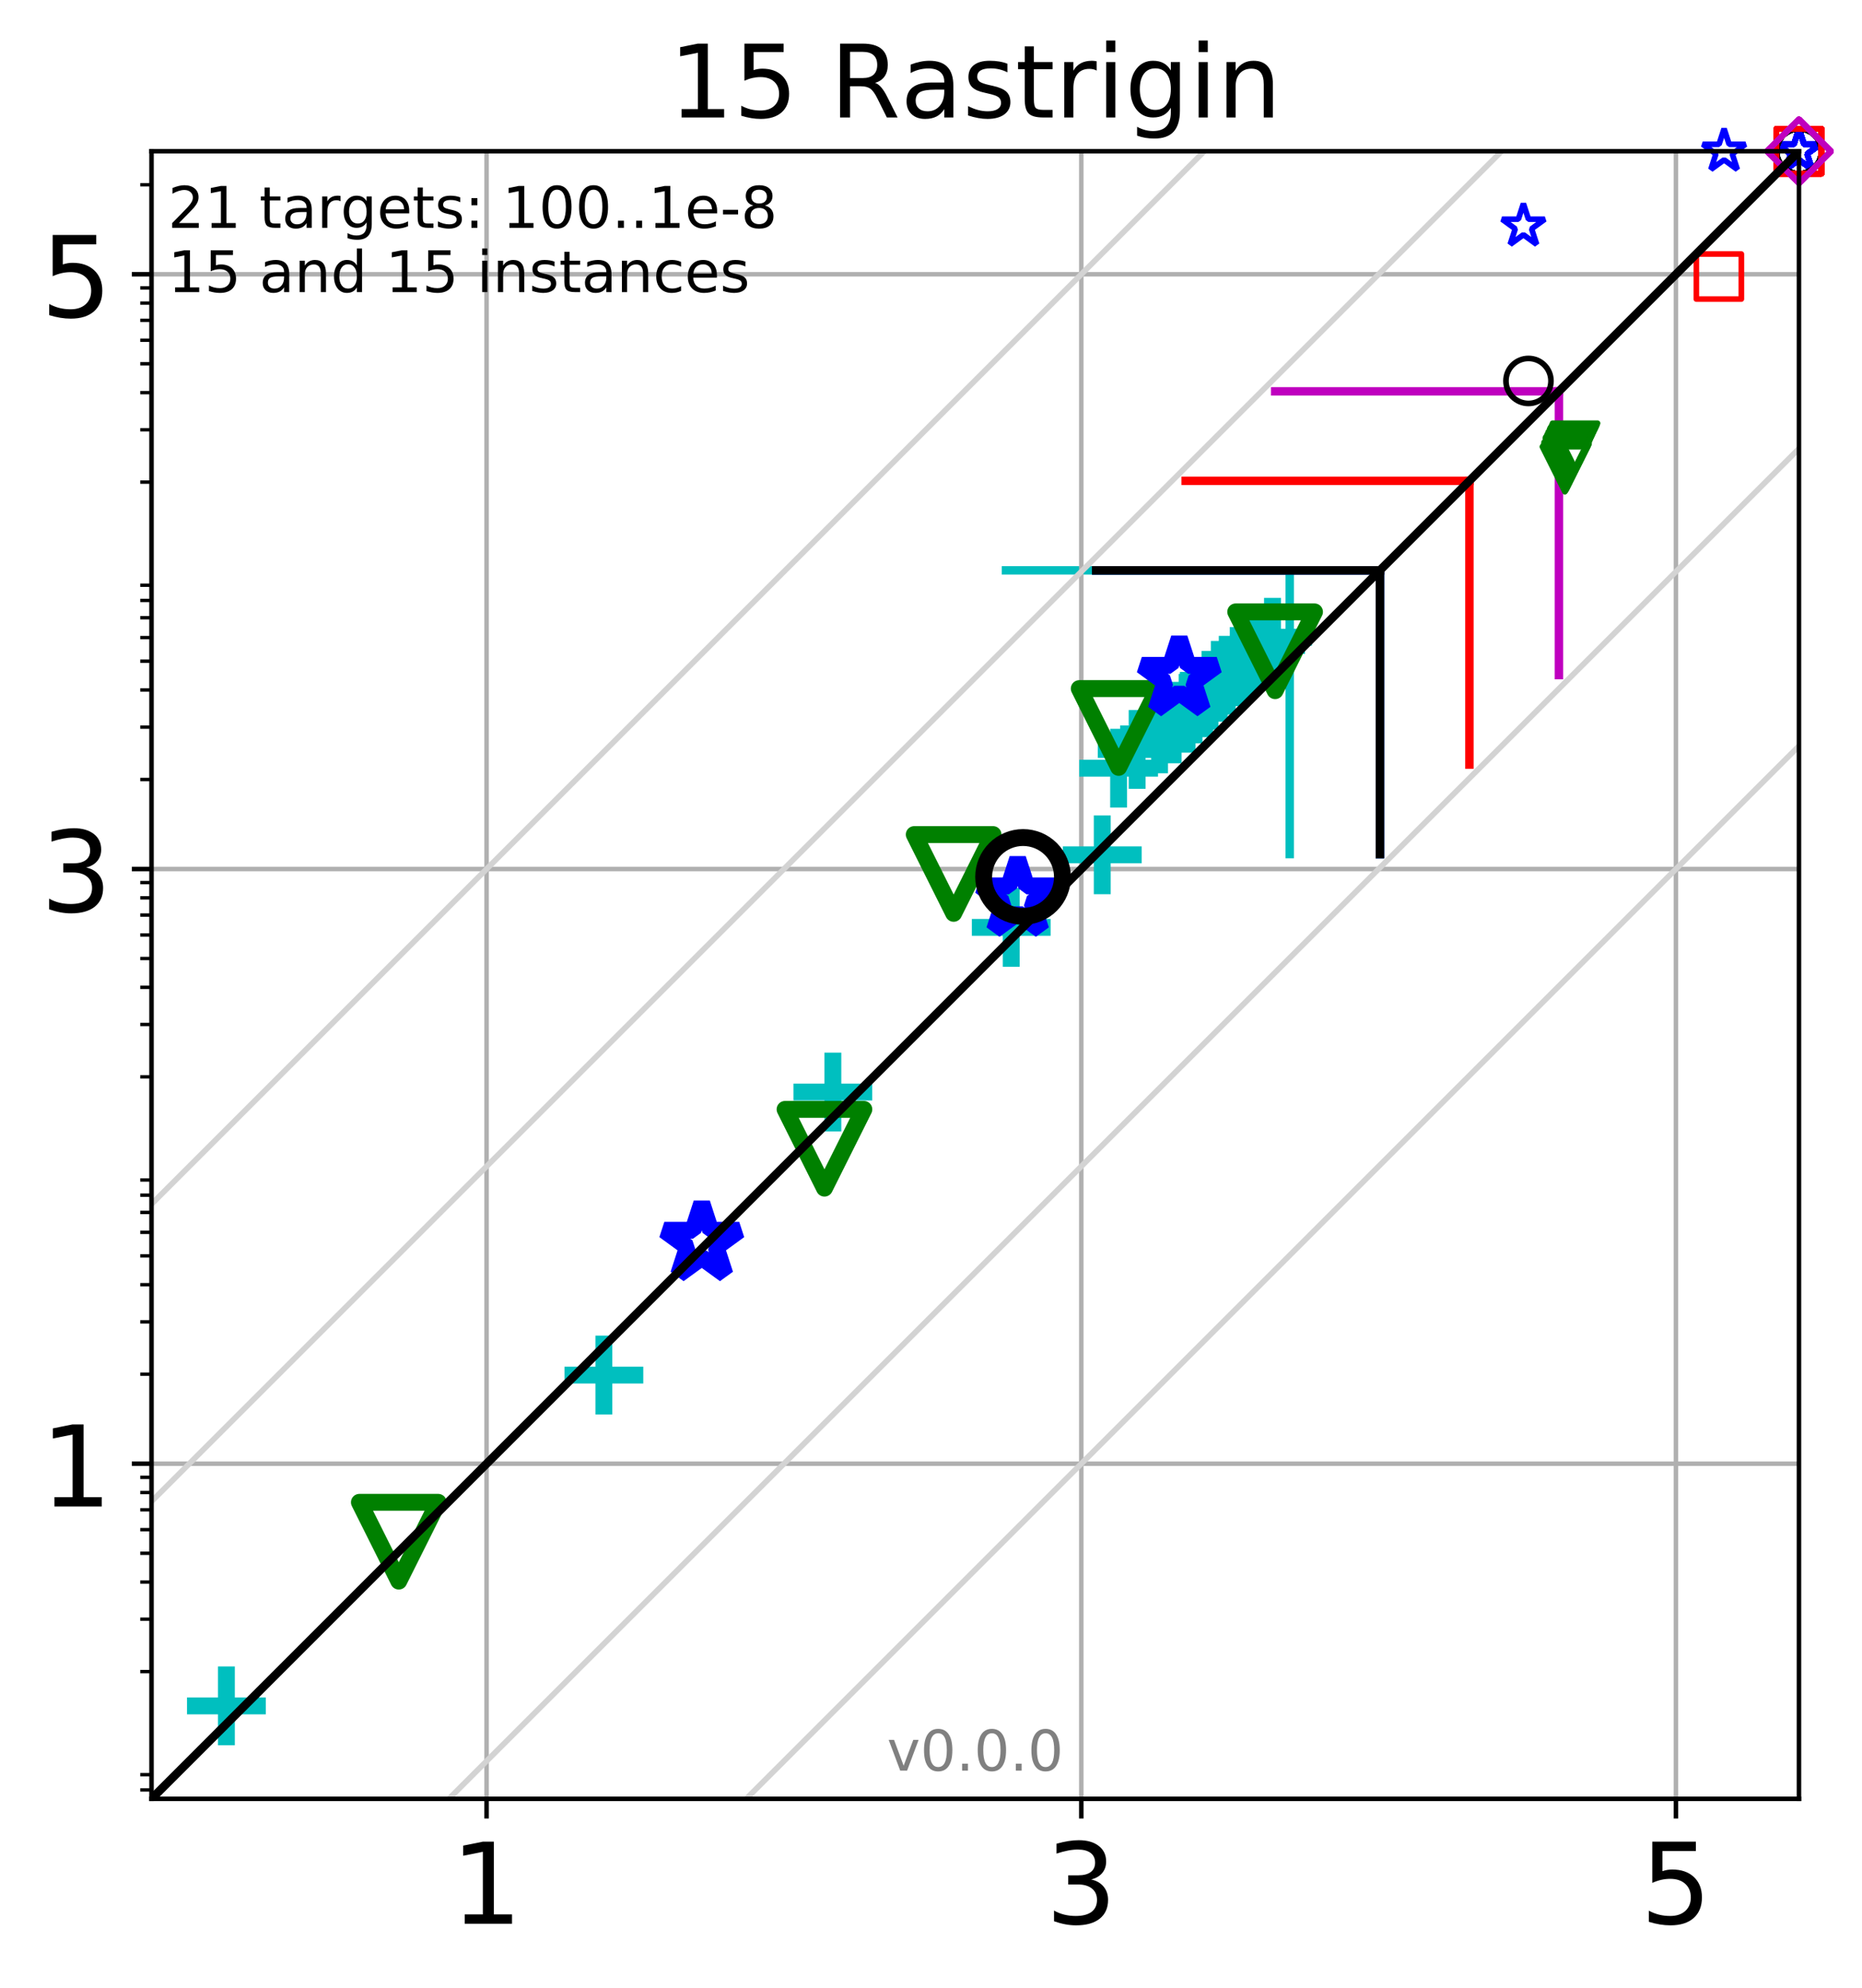 <?xml version="1.0" encoding="utf-8" standalone="no"?>
<!DOCTYPE svg PUBLIC "-//W3C//DTD SVG 1.1//EN"
  "http://www.w3.org/Graphics/SVG/1.1/DTD/svg11.dtd">
<!-- Created with matplotlib (http://matplotlib.org/) -->
<svg height="353.193pt" version="1.1" viewBox="0 0 330.885 353.193" width="330.885pt" xmlns="http://www.w3.org/2000/svg" xmlns:xlink="http://www.w3.org/1999/xlink">
 <defs>
  <style type="text/css">
*{stroke-linecap:butt;stroke-linejoin:round;}
  </style>
 </defs>
 <g id="figure_1">
  <g id="patch_1">
   <path d="M 0 353.193 
L 330.885 353.193 
L 330.885 0 
L 0 0 
z
" style="fill:#ffffff;"/>
  </g>
  <g id="axes_1">
   <g id="patch_2">
    <path d="M 26.925 319.637 
L 319.685 319.637 
L 319.685 26.877 
L 26.925 26.877 
z
" style="fill:#ffffff;"/>
   </g>
   <g id="line2d_1">
    <path clip-path="url(#pf1938bab38)" d="M 229.189 151.767 
L 229.189 101.346 
" style="fill:none;stroke:#00bfbf;stroke-linecap:square;stroke-width:1.5;"/>
   </g>
   <g id="line2d_2">
    <path clip-path="url(#pf1938bab38)" d="M 178.768 101.346 
L 229.189 101.346 
" style="fill:none;stroke:#00bfbf;stroke-linecap:square;stroke-width:1.5;"/>
   </g>
   <g id="line2d_3">
    <path clip-path="url(#pf1938bab38)" d="M 245.216 151.767 
L 245.216 101.346 
" style="fill:none;stroke:#008000;stroke-linecap:square;stroke-width:1.5;"/>
   </g>
   <g id="line2d_4">
    <path clip-path="url(#pf1938bab38)" d="M 194.795 101.346 
L 245.216 101.346 
" style="fill:none;stroke:#008000;stroke-linecap:square;stroke-width:1.5;"/>
   </g>
   <g id="line2d_5">
    <path clip-path="url(#pf1938bab38)" d="M 245.216 151.767 
L 245.216 101.346 
" style="fill:none;stroke:#0000ff;stroke-linecap:square;stroke-width:1.5;"/>
   </g>
   <g id="line2d_6">
    <path clip-path="url(#pf1938bab38)" d="M 194.795 101.346 
L 245.216 101.346 
" style="fill:none;stroke:#0000ff;stroke-linecap:square;stroke-width:1.5;"/>
   </g>
   <g id="line2d_7">
    <path clip-path="url(#pf1938bab38)" d="M 245.216 151.767 
L 245.216 101.346 
" style="fill:none;stroke:#000000;stroke-linecap:square;stroke-width:1.5;"/>
   </g>
   <g id="line2d_8">
    <path clip-path="url(#pf1938bab38)" d="M 194.795 101.346 
L 245.216 101.346 
" style="fill:none;stroke:#000000;stroke-linecap:square;stroke-width:1.5;"/>
   </g>
   <g id="line2d_9">
    <path clip-path="url(#pf1938bab38)" d="M 261.121 135.862 
L 261.121 85.442 
" style="fill:none;stroke:#ff0000;stroke-linecap:square;stroke-width:1.5;"/>
   </g>
   <g id="line2d_10">
    <path clip-path="url(#pf1938bab38)" d="M 210.7 85.442 
L 261.121 85.442 
" style="fill:none;stroke:#ff0000;stroke-linecap:square;stroke-width:1.5;"/>
   </g>
   <g id="line2d_11">
    <path clip-path="url(#pf1938bab38)" d="M 277.026 119.957 
L 277.026 69.536 
" style="fill:none;stroke:#bf00bf;stroke-linecap:square;stroke-width:1.5;"/>
   </g>
   <g id="line2d_12">
    <path clip-path="url(#pf1938bab38)" d="M 226.605 69.536 
L 277.026 69.536 
" style="fill:none;stroke:#bf00bf;stroke-linecap:square;stroke-width:1.5;"/>
   </g>
   <g id="matplotlib.axis_1">
    <g id="xtick_1">
     <g id="line2d_13">
      <path clip-path="url(#pf1938bab38)" d="M 86.469 319.637 
L 86.469 26.877 
" style="fill:none;stroke:#b0b0b0;stroke-linecap:square;stroke-width:0.8;"/>
     </g>
     <g id="line2d_14">
      <defs>
       <path d="M 0 0 
L 0 3.5 
" id="m7573483145" style="stroke:#000000;stroke-width:0.8;"/>
      </defs>
      <g>
       <use style="stroke:#000000;stroke-width:0.8;" x="86.469" xlink:href="#m7573483145" y="319.637"/>
      </g>
     </g>
     <g id="text_1">
      <!-- 1 -->
      <defs>
       <path d="M 12.406 8.297 
L 28.516 8.297 
L 28.516 63.922 
L 10.984 60.406 
L 10.984 69.391 
L 28.422 72.906 
L 38.281 72.906 
L 38.281 8.297 
L 54.391 8.297 
L 54.391 0 
L 12.406 0 
z
" id="DejaVuSans-31"/>
      </defs>
      <g transform="translate(80.107 341.834)scale(0.2 -0.2)">
       <use xlink:href="#DejaVuSans-31"/>
      </g>
     </g>
    </g>
    <g id="xtick_2">
     <g id="line2d_15">
      <path clip-path="url(#pf1938bab38)" d="M 192.147 319.637 
L 192.147 26.877 
" style="fill:none;stroke:#b0b0b0;stroke-linecap:square;stroke-width:0.8;"/>
     </g>
     <g id="line2d_16">
      <g>
       <use style="stroke:#000000;stroke-width:0.8;" x="192.147" xlink:href="#m7573483145" y="319.637"/>
      </g>
     </g>
     <g id="text_2">
      <!-- 3 -->
      <defs>
       <path d="M 40.578 39.312 
Q 47.656 37.797 51.625 33 
Q 55.609 28.219 55.609 21.188 
Q 55.609 10.406 48.188 4.484 
Q 40.766 -1.422 27.094 -1.422 
Q 22.516 -1.422 17.656 -0.516 
Q 12.797 0.391 7.625 2.203 
L 7.625 11.719 
Q 11.719 9.328 16.594 8.109 
Q 21.484 6.891 26.812 6.891 
Q 36.078 6.891 40.938 10.547 
Q 45.797 14.203 45.797 21.188 
Q 45.797 27.641 41.281 31.266 
Q 36.766 34.906 28.719 34.906 
L 20.219 34.906 
L 20.219 43.016 
L 29.109 43.016 
Q 36.375 43.016 40.234 45.922 
Q 44.094 48.828 44.094 54.297 
Q 44.094 59.906 40.109 62.906 
Q 36.141 65.922 28.719 65.922 
Q 24.656 65.922 20.016 65.031 
Q 15.375 64.156 9.812 62.312 
L 9.812 71.094 
Q 15.438 72.656 20.344 73.438 
Q 25.25 74.219 29.594 74.219 
Q 40.828 74.219 47.359 69.109 
Q 53.906 64.016 53.906 55.328 
Q 53.906 49.266 50.438 45.094 
Q 46.969 40.922 40.578 39.312 
z
" id="DejaVuSans-33"/>
      </defs>
      <g transform="translate(185.784 341.834)scale(0.2 -0.2)">
       <use xlink:href="#DejaVuSans-33"/>
      </g>
     </g>
    </g>
    <g id="xtick_3">
     <g id="line2d_17">
      <path clip-path="url(#pf1938bab38)" d="M 297.824 319.637 
L 297.824 26.877 
" style="fill:none;stroke:#b0b0b0;stroke-linecap:square;stroke-width:0.8;"/>
     </g>
     <g id="line2d_18">
      <g>
       <use style="stroke:#000000;stroke-width:0.8;" x="297.824" xlink:href="#m7573483145" y="319.637"/>
      </g>
     </g>
     <g id="text_3">
      <!-- 5 -->
      <defs>
       <path d="M 10.797 72.906 
L 49.516 72.906 
L 49.516 64.594 
L 19.828 64.594 
L 19.828 46.734 
Q 21.969 47.469 24.109 47.828 
Q 26.266 48.188 28.422 48.188 
Q 40.625 48.188 47.75 41.5 
Q 54.891 34.812 54.891 23.391 
Q 54.891 11.625 47.562 5.094 
Q 40.234 -1.422 26.906 -1.422 
Q 22.312 -1.422 17.547 -0.641 
Q 12.797 0.141 7.719 1.703 
L 7.719 11.625 
Q 12.109 9.234 16.797 8.062 
Q 21.484 6.891 26.703 6.891 
Q 35.156 6.891 40.078 11.328 
Q 45.016 15.766 45.016 23.391 
Q 45.016 31 40.078 35.438 
Q 35.156 39.891 26.703 39.891 
Q 22.75 39.891 18.812 39.016 
Q 14.891 38.141 10.797 36.281 
z
" id="DejaVuSans-35"/>
      </defs>
      <g transform="translate(291.461 341.834)scale(0.2 -0.2)">
       <use xlink:href="#DejaVuSans-35"/>
      </g>
     </g>
    </g>
   </g>
   <g id="matplotlib.axis_2">
    <g id="ytick_1">
     <g id="line2d_19">
      <path clip-path="url(#pf1938bab38)" d="M 26.925 260.093 
L 319.685 260.093 
" style="fill:none;stroke:#b0b0b0;stroke-linecap:square;stroke-width:0.8;"/>
     </g>
     <g id="line2d_20">
      <defs>
       <path d="M 0 0 
L -3.5 0 
" id="m37ba8fd0fe" style="stroke:#000000;stroke-width:0.8;"/>
      </defs>
      <g>
       <use style="stroke:#000000;stroke-width:0.8;" x="26.925" xlink:href="#m37ba8fd0fe" y="260.093"/>
      </g>
     </g>
     <g id="text_4">
      <!-- 1 -->
      <g transform="translate(7.2 267.691)scale(0.2 -0.2)">
       <use xlink:href="#DejaVuSans-31"/>
      </g>
     </g>
    </g>
    <g id="ytick_2">
     <g id="line2d_21">
      <path clip-path="url(#pf1938bab38)" d="M 26.925 154.416 
L 319.685 154.416 
" style="fill:none;stroke:#b0b0b0;stroke-linecap:square;stroke-width:0.8;"/>
     </g>
     <g id="line2d_22">
      <g>
       <use style="stroke:#000000;stroke-width:0.8;" x="26.925" xlink:href="#m37ba8fd0fe" y="154.416"/>
      </g>
     </g>
     <g id="text_5">
      <!-- 3 -->
      <g transform="translate(7.2 162.014)scale(0.2 -0.2)">
       <use xlink:href="#DejaVuSans-33"/>
      </g>
     </g>
    </g>
    <g id="ytick_3">
     <g id="line2d_23">
      <path clip-path="url(#pf1938bab38)" d="M 26.925 48.738 
L 319.685 48.738 
" style="fill:none;stroke:#b0b0b0;stroke-linecap:square;stroke-width:0.8;"/>
     </g>
     <g id="line2d_24">
      <g>
       <use style="stroke:#000000;stroke-width:0.8;" x="26.925" xlink:href="#m37ba8fd0fe" y="48.738"/>
      </g>
     </g>
     <g id="text_6">
      <!-- 5 -->
      <g transform="translate(7.2 56.337)scale(0.2 -0.2)">
       <use xlink:href="#DejaVuSans-35"/>
      </g>
     </g>
    </g>
    <g id="ytick_4">
     <g id="line2d_25">
      <defs>
       <path d="M 0 0 
L -2 0 
" id="m409ae0b3c7" style="stroke:#000000;stroke-width:0.6;"/>
      </defs>
      <g>
       <use style="stroke:#000000;stroke-width:0.6;" x="26.925" xlink:href="#m409ae0b3c7" y="318.052"/>
      </g>
     </g>
    </g>
    <g id="ytick_5">
     <g id="line2d_26">
      <g>
       <use style="stroke:#000000;stroke-width:0.6;" x="26.925" xlink:href="#m409ae0b3c7" y="315.349"/>
      </g>
     </g>
    </g>
    <g id="ytick_6">
     <g id="line2d_27">
      <g>
       <use style="stroke:#000000;stroke-width:0.6;" x="26.925" xlink:href="#m409ae0b3c7" y="297.025"/>
      </g>
     </g>
    </g>
    <g id="ytick_7">
     <g id="line2d_28">
      <g>
       <use style="stroke:#000000;stroke-width:0.6;" x="26.925" xlink:href="#m409ae0b3c7" y="287.721"/>
      </g>
     </g>
    </g>
    <g id="ytick_8">
     <g id="line2d_29">
      <g>
       <use style="stroke:#000000;stroke-width:0.6;" x="26.925" xlink:href="#m409ae0b3c7" y="281.119"/>
      </g>
     </g>
    </g>
    <g id="ytick_9">
     <g id="line2d_30">
      <g>
       <use style="stroke:#000000;stroke-width:0.6;" x="26.925" xlink:href="#m409ae0b3c7" y="275.999"/>
      </g>
     </g>
    </g>
    <g id="ytick_10">
     <g id="line2d_31">
      <g>
       <use style="stroke:#000000;stroke-width:0.6;" x="26.925" xlink:href="#m409ae0b3c7" y="271.815"/>
      </g>
     </g>
    </g>
    <g id="ytick_11">
     <g id="line2d_32">
      <g>
       <use style="stroke:#000000;stroke-width:0.6;" x="26.925" xlink:href="#m409ae0b3c7" y="268.278"/>
      </g>
     </g>
    </g>
    <g id="ytick_12">
     <g id="line2d_33">
      <g>
       <use style="stroke:#000000;stroke-width:0.6;" x="26.925" xlink:href="#m409ae0b3c7" y="265.213"/>
      </g>
     </g>
    </g>
    <g id="ytick_13">
     <g id="line2d_34">
      <g>
       <use style="stroke:#000000;stroke-width:0.6;" x="26.925" xlink:href="#m409ae0b3c7" y="262.511"/>
      </g>
     </g>
    </g>
    <g id="ytick_14">
     <g id="line2d_35">
      <g>
       <use style="stroke:#000000;stroke-width:0.6;" x="26.925" xlink:href="#m409ae0b3c7" y="244.187"/>
      </g>
     </g>
    </g>
    <g id="ytick_15">
     <g id="line2d_36">
      <g>
       <use style="stroke:#000000;stroke-width:0.6;" x="26.925" xlink:href="#m409ae0b3c7" y="234.882"/>
      </g>
     </g>
    </g>
    <g id="ytick_16">
     <g id="line2d_37">
      <g>
       <use style="stroke:#000000;stroke-width:0.6;" x="26.925" xlink:href="#m409ae0b3c7" y="228.281"/>
      </g>
     </g>
    </g>
    <g id="ytick_17">
     <g id="line2d_38">
      <g>
       <use style="stroke:#000000;stroke-width:0.6;" x="26.925" xlink:href="#m409ae0b3c7" y="223.16"/>
      </g>
     </g>
    </g>
    <g id="ytick_18">
     <g id="line2d_39">
      <g>
       <use style="stroke:#000000;stroke-width:0.6;" x="26.925" xlink:href="#m409ae0b3c7" y="218.976"/>
      </g>
     </g>
    </g>
    <g id="ytick_19">
     <g id="line2d_40">
      <g>
       <use style="stroke:#000000;stroke-width:0.6;" x="26.925" xlink:href="#m409ae0b3c7" y="215.439"/>
      </g>
     </g>
    </g>
    <g id="ytick_20">
     <g id="line2d_41">
      <g>
       <use style="stroke:#000000;stroke-width:0.6;" x="26.925" xlink:href="#m409ae0b3c7" y="212.375"/>
      </g>
     </g>
    </g>
    <g id="ytick_21">
     <g id="line2d_42">
      <g>
       <use style="stroke:#000000;stroke-width:0.6;" x="26.925" xlink:href="#m409ae0b3c7" y="209.672"/>
      </g>
     </g>
    </g>
    <g id="ytick_22">
     <g id="line2d_43">
      <g>
       <use style="stroke:#000000;stroke-width:0.6;" x="26.925" xlink:href="#m409ae0b3c7" y="191.348"/>
      </g>
     </g>
    </g>
    <g id="ytick_23">
     <g id="line2d_44">
      <g>
       <use style="stroke:#000000;stroke-width:0.6;" x="26.925" xlink:href="#m409ae0b3c7" y="182.044"/>
      </g>
     </g>
    </g>
    <g id="ytick_24">
     <g id="line2d_45">
      <g>
       <use style="stroke:#000000;stroke-width:0.6;" x="26.925" xlink:href="#m409ae0b3c7" y="175.442"/>
      </g>
     </g>
    </g>
    <g id="ytick_25">
     <g id="line2d_46">
      <g>
       <use style="stroke:#000000;stroke-width:0.6;" x="26.925" xlink:href="#m409ae0b3c7" y="170.322"/>
      </g>
     </g>
    </g>
    <g id="ytick_26">
     <g id="line2d_47">
      <g>
       <use style="stroke:#000000;stroke-width:0.6;" x="26.925" xlink:href="#m409ae0b3c7" y="166.138"/>
      </g>
     </g>
    </g>
    <g id="ytick_27">
     <g id="line2d_48">
      <g>
       <use style="stroke:#000000;stroke-width:0.6;" x="26.925" xlink:href="#m409ae0b3c7" y="162.6"/>
      </g>
     </g>
    </g>
    <g id="ytick_28">
     <g id="line2d_49">
      <g>
       <use style="stroke:#000000;stroke-width:0.6;" x="26.925" xlink:href="#m409ae0b3c7" y="159.536"/>
      </g>
     </g>
    </g>
    <g id="ytick_29">
     <g id="line2d_50">
      <g>
       <use style="stroke:#000000;stroke-width:0.6;" x="26.925" xlink:href="#m409ae0b3c7" y="156.833"/>
      </g>
     </g>
    </g>
    <g id="ytick_30">
     <g id="line2d_51">
      <g>
       <use style="stroke:#000000;stroke-width:0.6;" x="26.925" xlink:href="#m409ae0b3c7" y="138.51"/>
      </g>
     </g>
    </g>
    <g id="ytick_31">
     <g id="line2d_52">
      <g>
       <use style="stroke:#000000;stroke-width:0.6;" x="26.925" xlink:href="#m409ae0b3c7" y="129.205"/>
      </g>
     </g>
    </g>
    <g id="ytick_32">
     <g id="line2d_53">
      <g>
       <use style="stroke:#000000;stroke-width:0.6;" x="26.925" xlink:href="#m409ae0b3c7" y="122.604"/>
      </g>
     </g>
    </g>
    <g id="ytick_33">
     <g id="line2d_54">
      <g>
       <use style="stroke:#000000;stroke-width:0.6;" x="26.925" xlink:href="#m409ae0b3c7" y="117.483"/>
      </g>
     </g>
    </g>
    <g id="ytick_34">
     <g id="line2d_55">
      <g>
       <use style="stroke:#000000;stroke-width:0.6;" x="26.925" xlink:href="#m409ae0b3c7" y="113.299"/>
      </g>
     </g>
    </g>
    <g id="ytick_35">
     <g id="line2d_56">
      <g>
       <use style="stroke:#000000;stroke-width:0.6;" x="26.925" xlink:href="#m409ae0b3c7" y="109.762"/>
      </g>
     </g>
    </g>
    <g id="ytick_36">
     <g id="line2d_57">
      <g>
       <use style="stroke:#000000;stroke-width:0.6;" x="26.925" xlink:href="#m409ae0b3c7" y="106.698"/>
      </g>
     </g>
    </g>
    <g id="ytick_37">
     <g id="line2d_58">
      <g>
       <use style="stroke:#000000;stroke-width:0.6;" x="26.925" xlink:href="#m409ae0b3c7" y="103.995"/>
      </g>
     </g>
    </g>
    <g id="ytick_38">
     <g id="line2d_59">
      <g>
       <use style="stroke:#000000;stroke-width:0.6;" x="26.925" xlink:href="#m409ae0b3c7" y="85.671"/>
      </g>
     </g>
    </g>
    <g id="ytick_39">
     <g id="line2d_60">
      <g>
       <use style="stroke:#000000;stroke-width:0.6;" x="26.925" xlink:href="#m409ae0b3c7" y="76.367"/>
      </g>
     </g>
    </g>
    <g id="ytick_40">
     <g id="line2d_61">
      <g>
       <use style="stroke:#000000;stroke-width:0.6;" x="26.925" xlink:href="#m409ae0b3c7" y="69.765"/>
      </g>
     </g>
    </g>
    <g id="ytick_41">
     <g id="line2d_62">
      <g>
       <use style="stroke:#000000;stroke-width:0.6;" x="26.925" xlink:href="#m409ae0b3c7" y="64.644"/>
      </g>
     </g>
    </g>
    <g id="ytick_42">
     <g id="line2d_63">
      <g>
       <use style="stroke:#000000;stroke-width:0.6;" x="26.925" xlink:href="#m409ae0b3c7" y="60.461"/>
      </g>
     </g>
    </g>
    <g id="ytick_43">
     <g id="line2d_64">
      <g>
       <use style="stroke:#000000;stroke-width:0.6;" x="26.925" xlink:href="#m409ae0b3c7" y="56.923"/>
      </g>
     </g>
    </g>
    <g id="ytick_44">
     <g id="line2d_65">
      <g>
       <use style="stroke:#000000;stroke-width:0.6;" x="26.925" xlink:href="#m409ae0b3c7" y="53.859"/>
      </g>
     </g>
    </g>
    <g id="ytick_45">
     <g id="line2d_66">
      <g>
       <use style="stroke:#000000;stroke-width:0.6;" x="26.925" xlink:href="#m409ae0b3c7" y="51.156"/>
      </g>
     </g>
    </g>
    <g id="ytick_46">
     <g id="line2d_67">
      <g>
       <use style="stroke:#000000;stroke-width:0.6;" x="26.925" xlink:href="#m409ae0b3c7" y="32.832"/>
      </g>
     </g>
    </g>
   </g>
   <g id="line2d_68">
    <defs>
     <path d="M -7 0 
L 7 0 
M 0 7 
L 0 -7 
" id="md45ce1a746" style="stroke:#00bfbf;stroke-width:3;"/>
    </defs>
    <g>
     <use style="fill-opacity:0;stroke:#00bfbf;stroke-width:3;" x="40.232" xlink:href="#md45ce1a746" y="303.123"/>
     <use style="fill-opacity:0;stroke:#00bfbf;stroke-width:3;" x="107.312" xlink:href="#md45ce1a746" y="244.34"/>
     <use style="fill-opacity:0;stroke:#00bfbf;stroke-width:3;" x="148.003" xlink:href="#md45ce1a746" y="194.048"/>
     <use style="fill-opacity:0;stroke:#00bfbf;stroke-width:3;" x="179.699" xlink:href="#md45ce1a746" y="164.789"/>
     <use style="fill-opacity:0;stroke:#00bfbf;stroke-width:3;" x="195.875" xlink:href="#md45ce1a746" y="151.894"/>
     <use style="fill-opacity:0;stroke:#00bfbf;stroke-width:3;" x="198.78" xlink:href="#md45ce1a746" y="136.502"/>
     <use style="fill-opacity:0;stroke:#00bfbf;stroke-width:3;" x="202.076" xlink:href="#md45ce1a746" y="133.171"/>
     <use style="fill-opacity:0;stroke:#00bfbf;stroke-width:3;" x="206.059" xlink:href="#md45ce1a746" y="130.407"/>
     <use style="fill-opacity:0;stroke:#00bfbf;stroke-width:3;" x="208.471" xlink:href="#md45ce1a746" y="128.625"/>
     <use style="fill-opacity:0;stroke:#00bfbf;stroke-width:3;" x="210.954" xlink:href="#md45ce1a746" y="126.736"/>
     <use style="fill-opacity:0;stroke:#00bfbf;stroke-width:3;" x="212.183" xlink:href="#md45ce1a746" y="125.082"/>
     <use style="fill-opacity:0;stroke:#00bfbf;stroke-width:3;" x="214.066" xlink:href="#md45ce1a746" y="123.985"/>
     <use style="fill-opacity:0;stroke:#00bfbf;stroke-width:3;" x="215.022" xlink:href="#md45ce1a746" y="122.661"/>
     <use style="fill-opacity:0;stroke:#00bfbf;stroke-width:3;" x="216.673" xlink:href="#md45ce1a746" y="120.892"/>
     <use style="fill-opacity:0;stroke:#00bfbf;stroke-width:3;" x="218.082" xlink:href="#md45ce1a746" y="119.983"/>
     <use style="fill-opacity:0;stroke:#00bfbf;stroke-width:3;" x="220.039" xlink:href="#md45ce1a746" y="118.424"/>
     <use style="fill-opacity:0;stroke:#00bfbf;stroke-width:3;" x="221.28" xlink:href="#md45ce1a746" y="117.518"/>
     <use style="fill-opacity:0;stroke:#00bfbf;stroke-width:3;" x="222.273" xlink:href="#md45ce1a746" y="116.587"/>
     <use style="fill-opacity:0;stroke:#00bfbf;stroke-width:3;" x="223.238" xlink:href="#md45ce1a746" y="115.612"/>
     <use style="fill-opacity:0;stroke:#00bfbf;stroke-width:3;" x="224.903" xlink:href="#md45ce1a746" y="114.686"/>
     <use style="fill-opacity:0;stroke:#00bfbf;stroke-width:3;" x="226.129" xlink:href="#md45ce1a746" y="113.235"/>
    </g>
   </g>
   <g id="line2d_69">
    <defs>
     <path d="M -0 7 
L 7 -7 
L -7 -7 
z
" id="md6bfe15e56" style="stroke:#008000;stroke-linejoin:miter;stroke-width:3;"/>
    </defs>
    <g>
     <use style="fill-opacity:0;stroke:#008000;stroke-linejoin:miter;stroke-width:3;" x="70.867" xlink:href="#md6bfe15e56" y="273.951"/>
     <use style="fill-opacity:0;stroke:#008000;stroke-linejoin:miter;stroke-width:3;" x="146.51" xlink:href="#md6bfe15e56" y="204.127"/>
     <use style="fill-opacity:0;stroke:#008000;stroke-linejoin:miter;stroke-width:3;" x="169.467" xlink:href="#md6bfe15e56" y="155.295"/>
     <use style="fill-opacity:0;stroke:#008000;stroke-linejoin:miter;stroke-width:3;" x="198.789" xlink:href="#md6bfe15e56" y="129.36"/>
     <use style="fill-opacity:0;stroke:#008000;stroke-linejoin:miter;stroke-width:3;" x="226.593" xlink:href="#md6bfe15e56" y="115.727"/>
    </g>
   </g>
   <g id="line2d_70">
    <defs>
     <path d="M -0 4 
L 4 -4 
L -4 -4 
z
" id="m4b4deab16f" style="stroke:#008000;stroke-linejoin:miter;"/>
    </defs>
    <g>
     <use style="fill-opacity:0;stroke:#008000;stroke-linejoin:miter;" x="278.086" xlink:href="#m4b4deab16f" y="83.379"/>
     <use style="fill-opacity:0;stroke:#008000;stroke-linejoin:miter;" x="278.238" xlink:href="#m4b4deab16f" y="83.168"/>
     <use style="fill-opacity:0;stroke:#008000;stroke-linejoin:miter;" x="278.382" xlink:href="#m4b4deab16f" y="82.887"/>
     <use style="fill-opacity:0;stroke:#008000;stroke-linejoin:miter;" x="278.385" xlink:href="#m4b4deab16f" y="82.58"/>
     <use style="fill-opacity:0;stroke:#008000;stroke-linejoin:miter;" x="278.625" xlink:href="#m4b4deab16f" y="81.951"/>
     <use style="fill-opacity:0;stroke:#008000;stroke-linejoin:miter;" x="278.658" xlink:href="#m4b4deab16f" y="81.686"/>
     <use style="fill-opacity:0;stroke:#008000;stroke-linejoin:miter;" x="278.89" xlink:href="#m4b4deab16f" y="81.394"/>
     <use style="fill-opacity:0;stroke:#008000;stroke-linejoin:miter;" x="278.932" xlink:href="#m4b4deab16f" y="81.182"/>
     <use style="fill-opacity:0;stroke:#008000;stroke-linejoin:miter;" x="279.108" xlink:href="#m4b4deab16f" y="80.837"/>
     <use style="fill-opacity:0;stroke:#008000;stroke-linejoin:miter;" x="279.139" xlink:href="#m4b4deab16f" y="80.745"/>
     <use style="fill-opacity:0;stroke:#008000;stroke-linejoin:miter;" x="279.347" xlink:href="#m4b4deab16f" y="80.326"/>
     <use style="fill-opacity:0;stroke:#008000;stroke-linejoin:miter;" x="279.455" xlink:href="#m4b4deab16f" y="80.106"/>
     <use style="fill-opacity:0;stroke:#008000;stroke-linejoin:miter;" x="279.512" xlink:href="#m4b4deab16f" y="79.992"/>
     <use style="fill-opacity:0;stroke:#008000;stroke-linejoin:miter;" x="279.642" xlink:href="#m4b4deab16f" y="79.777"/>
     <use style="fill-opacity:0;stroke:#008000;stroke-linejoin:miter;" x="279.778" xlink:href="#m4b4deab16f" y="79.508"/>
     <use style="fill-opacity:0;stroke:#008000;stroke-linejoin:miter;" x="279.894" xlink:href="#m4b4deab16f" y="79.207"/>
    </g>
   </g>
   <g id="line2d_71">
    <defs>
     <path d="M 0 -7 
L -1.572 -2.163 
L -6.657 -2.163 
L -2.543 0.826 
L -4.114 5.663 
L -0 2.674 
L 4.114 5.663 
L 2.543 0.826 
L 6.657 -2.163 
L 1.572 -2.163 
z
" id="mca9ac0e973" style="stroke:#0000ff;stroke-linejoin:bevel;stroke-width:3;"/>
    </defs>
    <g>
     <use style="fill-opacity:0;stroke:#0000ff;stroke-linejoin:bevel;stroke-width:3;" x="124.71" xlink:href="#mca9ac0e973" y="220.779"/>
     <use style="fill-opacity:0;stroke:#0000ff;stroke-linejoin:bevel;stroke-width:3;" x="180.846" xlink:href="#mca9ac0e973" y="159.584"/>
     <use style="fill-opacity:0;stroke:#0000ff;stroke-linejoin:bevel;stroke-width:3;" x="209.563" xlink:href="#mca9ac0e973" y="120.397"/>
    </g>
   </g>
   <g id="line2d_72">
    <defs>
     <path d="M 0 -4 
L -0.898 -1.236 
L -3.804 -1.236 
L -1.453 0.472 
L -2.351 3.236 
L -0 1.528 
L 2.351 3.236 
L 1.453 0.472 
L 3.804 -1.236 
L 0.898 -1.236 
z
" id="mb6b996baa1" style="stroke:#0000ff;stroke-linejoin:bevel;"/>
    </defs>
    <g>
     <use style="fill-opacity:0;stroke:#0000ff;stroke-linejoin:bevel;" x="270.718" xlink:href="#mb6b996baa1" y="40.187"/>
    </g>
   </g>
   <g id="line2d_73">
    <g>
     <use style="fill-opacity:0;stroke:#0000ff;stroke-linejoin:bevel;" x="306.378" xlink:href="#mb6b996baa1" y="26.877"/>
    </g>
   </g>
   <g id="line2d_74">
    <g>
     <use style="fill-opacity:0;stroke:#0000ff;stroke-linejoin:bevel;" x="319.685" xlink:href="#mb6b996baa1" y="26.877"/>
     <use style="fill-opacity:0;stroke:#0000ff;stroke-linejoin:bevel;" x="319.685" xlink:href="#mb6b996baa1" y="26.877"/>
     <use style="fill-opacity:0;stroke:#0000ff;stroke-linejoin:bevel;" x="319.685" xlink:href="#mb6b996baa1" y="26.877"/>
     <use style="fill-opacity:0;stroke:#0000ff;stroke-linejoin:bevel;" x="319.685" xlink:href="#mb6b996baa1" y="26.877"/>
     <use style="fill-opacity:0;stroke:#0000ff;stroke-linejoin:bevel;" x="319.685" xlink:href="#mb6b996baa1" y="26.877"/>
     <use style="fill-opacity:0;stroke:#0000ff;stroke-linejoin:bevel;" x="319.685" xlink:href="#mb6b996baa1" y="26.877"/>
     <use style="fill-opacity:0;stroke:#0000ff;stroke-linejoin:bevel;" x="319.685" xlink:href="#mb6b996baa1" y="26.877"/>
     <use style="fill-opacity:0;stroke:#0000ff;stroke-linejoin:bevel;" x="319.685" xlink:href="#mb6b996baa1" y="26.877"/>
     <use style="fill-opacity:0;stroke:#0000ff;stroke-linejoin:bevel;" x="319.685" xlink:href="#mb6b996baa1" y="26.877"/>
     <use style="fill-opacity:0;stroke:#0000ff;stroke-linejoin:bevel;" x="319.685" xlink:href="#mb6b996baa1" y="26.877"/>
     <use style="fill-opacity:0;stroke:#0000ff;stroke-linejoin:bevel;" x="319.685" xlink:href="#mb6b996baa1" y="26.877"/>
     <use style="fill-opacity:0;stroke:#0000ff;stroke-linejoin:bevel;" x="319.685" xlink:href="#mb6b996baa1" y="26.877"/>
     <use style="fill-opacity:0;stroke:#0000ff;stroke-linejoin:bevel;" x="319.685" xlink:href="#mb6b996baa1" y="26.877"/>
     <use style="fill-opacity:0;stroke:#0000ff;stroke-linejoin:bevel;" x="319.685" xlink:href="#mb6b996baa1" y="26.877"/>
     <use style="fill-opacity:0;stroke:#0000ff;stroke-linejoin:bevel;" x="319.685" xlink:href="#mb6b996baa1" y="26.877"/>
     <use style="fill-opacity:0;stroke:#0000ff;stroke-linejoin:bevel;" x="319.685" xlink:href="#mb6b996baa1" y="26.877"/>
    </g>
   </g>
   <g id="line2d_75">
    <defs>
     <path d="M 0 7 
C 1.856 7 3.637 6.262 4.95 4.95 
C 6.262 3.637 7 1.856 7 0 
C 7 -1.856 6.262 -3.637 4.95 -4.95 
C 3.637 -6.262 1.856 -7 0 -7 
C -1.856 -7 -3.637 -6.262 -4.95 -4.95 
C -6.262 -3.637 -7 -1.856 -7 0 
C -7 1.856 -6.262 3.637 -4.95 4.95 
C -3.637 6.262 -1.856 7 0 7 
z
" id="m9a415677e1" style="stroke:#000000;stroke-width:3;"/>
    </defs>
    <g>
     <use style="fill-opacity:0;stroke:#000000;stroke-width:3;" x="181.802" xlink:href="#m9a415677e1" y="155.824"/>
    </g>
   </g>
   <g id="line2d_76">
    <defs>
     <path d="M 0 4 
C 1.061 4 2.078 3.579 2.828 2.828 
C 3.579 2.078 4 1.061 4 0 
C 4 -1.061 3.579 -2.078 2.828 -2.828 
C 2.078 -3.579 1.061 -4 0 -4 
C -1.061 -4 -2.078 -3.579 -2.828 -2.828 
C -3.579 -2.078 -4 -1.061 -4 0 
C -4 1.061 -3.579 2.078 -2.828 2.828 
C -2.078 3.579 -1.061 4 0 4 
z
" id="m8d00a413d7" style="stroke:#000000;"/>
    </defs>
    <g>
     <use style="fill-opacity:0;stroke:#000000;" x="271.615" xlink:href="#m8d00a413d7" y="67.69"/>
    </g>
   </g>
   <g id="line2d_77">
    <g>
     <use style="fill-opacity:0;stroke:#000000;" x="319.685" xlink:href="#m8d00a413d7" y="26.877"/>
     <use style="fill-opacity:0;stroke:#000000;" x="319.685" xlink:href="#m8d00a413d7" y="26.877"/>
     <use style="fill-opacity:0;stroke:#000000;" x="319.685" xlink:href="#m8d00a413d7" y="26.877"/>
     <use style="fill-opacity:0;stroke:#000000;" x="319.685" xlink:href="#m8d00a413d7" y="26.877"/>
     <use style="fill-opacity:0;stroke:#000000;" x="319.685" xlink:href="#m8d00a413d7" y="26.877"/>
     <use style="fill-opacity:0;stroke:#000000;" x="319.685" xlink:href="#m8d00a413d7" y="26.877"/>
     <use style="fill-opacity:0;stroke:#000000;" x="319.685" xlink:href="#m8d00a413d7" y="26.877"/>
     <use style="fill-opacity:0;stroke:#000000;" x="319.685" xlink:href="#m8d00a413d7" y="26.877"/>
     <use style="fill-opacity:0;stroke:#000000;" x="319.685" xlink:href="#m8d00a413d7" y="26.877"/>
     <use style="fill-opacity:0;stroke:#000000;" x="319.685" xlink:href="#m8d00a413d7" y="26.877"/>
     <use style="fill-opacity:0;stroke:#000000;" x="319.685" xlink:href="#m8d00a413d7" y="26.877"/>
     <use style="fill-opacity:0;stroke:#000000;" x="319.685" xlink:href="#m8d00a413d7" y="26.877"/>
     <use style="fill-opacity:0;stroke:#000000;" x="319.685" xlink:href="#m8d00a413d7" y="26.877"/>
     <use style="fill-opacity:0;stroke:#000000;" x="319.685" xlink:href="#m8d00a413d7" y="26.877"/>
     <use style="fill-opacity:0;stroke:#000000;" x="319.685" xlink:href="#m8d00a413d7" y="26.877"/>
     <use style="fill-opacity:0;stroke:#000000;" x="319.685" xlink:href="#m8d00a413d7" y="26.877"/>
     <use style="fill-opacity:0;stroke:#000000;" x="319.685" xlink:href="#m8d00a413d7" y="26.877"/>
     <use style="fill-opacity:0;stroke:#000000;" x="319.685" xlink:href="#m8d00a413d7" y="26.877"/>
     <use style="fill-opacity:0;stroke:#000000;" x="319.685" xlink:href="#m8d00a413d7" y="26.877"/>
    </g>
   </g>
   <g id="line2d_78">
    <defs>
     <path d="M -4 4 
L 4 4 
L 4 -4 
L -4 -4 
z
" id="md2b2539517" style="stroke:#ff0000;stroke-linejoin:miter;"/>
    </defs>
    <g>
     <use style="fill-opacity:0;stroke:#ff0000;stroke-linejoin:miter;" x="305.447" xlink:href="#md2b2539517" y="49.139"/>
    </g>
   </g>
   <g id="line2d_79">
    <g>
     <use style="fill-opacity:0;stroke:#ff0000;stroke-linejoin:miter;" x="319.685" xlink:href="#md2b2539517" y="26.877"/>
     <use style="fill-opacity:0;stroke:#ff0000;stroke-linejoin:miter;" x="319.685" xlink:href="#md2b2539517" y="26.877"/>
     <use style="fill-opacity:0;stroke:#ff0000;stroke-linejoin:miter;" x="319.685" xlink:href="#md2b2539517" y="26.877"/>
     <use style="fill-opacity:0;stroke:#ff0000;stroke-linejoin:miter;" x="319.685" xlink:href="#md2b2539517" y="26.877"/>
     <use style="fill-opacity:0;stroke:#ff0000;stroke-linejoin:miter;" x="319.685" xlink:href="#md2b2539517" y="26.877"/>
     <use style="fill-opacity:0;stroke:#ff0000;stroke-linejoin:miter;" x="319.685" xlink:href="#md2b2539517" y="26.877"/>
     <use style="fill-opacity:0;stroke:#ff0000;stroke-linejoin:miter;" x="319.685" xlink:href="#md2b2539517" y="26.877"/>
     <use style="fill-opacity:0;stroke:#ff0000;stroke-linejoin:miter;" x="319.685" xlink:href="#md2b2539517" y="26.877"/>
     <use style="fill-opacity:0;stroke:#ff0000;stroke-linejoin:miter;" x="319.685" xlink:href="#md2b2539517" y="26.877"/>
     <use style="fill-opacity:0;stroke:#ff0000;stroke-linejoin:miter;" x="319.685" xlink:href="#md2b2539517" y="26.877"/>
     <use style="fill-opacity:0;stroke:#ff0000;stroke-linejoin:miter;" x="319.685" xlink:href="#md2b2539517" y="26.877"/>
     <use style="fill-opacity:0;stroke:#ff0000;stroke-linejoin:miter;" x="319.685" xlink:href="#md2b2539517" y="26.877"/>
     <use style="fill-opacity:0;stroke:#ff0000;stroke-linejoin:miter;" x="319.685" xlink:href="#md2b2539517" y="26.877"/>
     <use style="fill-opacity:0;stroke:#ff0000;stroke-linejoin:miter;" x="319.685" xlink:href="#md2b2539517" y="26.877"/>
     <use style="fill-opacity:0;stroke:#ff0000;stroke-linejoin:miter;" x="319.685" xlink:href="#md2b2539517" y="26.877"/>
     <use style="fill-opacity:0;stroke:#ff0000;stroke-linejoin:miter;" x="319.685" xlink:href="#md2b2539517" y="26.877"/>
     <use style="fill-opacity:0;stroke:#ff0000;stroke-linejoin:miter;" x="319.685" xlink:href="#md2b2539517" y="26.877"/>
     <use style="fill-opacity:0;stroke:#ff0000;stroke-linejoin:miter;" x="319.685" xlink:href="#md2b2539517" y="26.877"/>
     <use style="fill-opacity:0;stroke:#ff0000;stroke-linejoin:miter;" x="319.685" xlink:href="#md2b2539517" y="26.877"/>
     <use style="fill-opacity:0;stroke:#ff0000;stroke-linejoin:miter;" x="319.685" xlink:href="#md2b2539517" y="26.877"/>
    </g>
   </g>
   <g id="line2d_80">
    <defs>
     <path d="M -0 5.657 
L 5.657 0 
L 0 -5.657 
L -5.657 -0 
z
" id="mf932c656ef" style="stroke:#bf00bf;stroke-linejoin:miter;"/>
    </defs>
    <g>
     <use style="fill-opacity:0;stroke:#bf00bf;stroke-linejoin:miter;" x="319.685" xlink:href="#mf932c656ef" y="26.877"/>
     <use style="fill-opacity:0;stroke:#bf00bf;stroke-linejoin:miter;" x="319.685" xlink:href="#mf932c656ef" y="26.877"/>
     <use style="fill-opacity:0;stroke:#bf00bf;stroke-linejoin:miter;" x="319.685" xlink:href="#mf932c656ef" y="26.877"/>
     <use style="fill-opacity:0;stroke:#bf00bf;stroke-linejoin:miter;" x="319.685" xlink:href="#mf932c656ef" y="26.877"/>
     <use style="fill-opacity:0;stroke:#bf00bf;stroke-linejoin:miter;" x="319.685" xlink:href="#mf932c656ef" y="26.877"/>
     <use style="fill-opacity:0;stroke:#bf00bf;stroke-linejoin:miter;" x="319.685" xlink:href="#mf932c656ef" y="26.877"/>
     <use style="fill-opacity:0;stroke:#bf00bf;stroke-linejoin:miter;" x="319.685" xlink:href="#mf932c656ef" y="26.877"/>
     <use style="fill-opacity:0;stroke:#bf00bf;stroke-linejoin:miter;" x="319.685" xlink:href="#mf932c656ef" y="26.877"/>
     <use style="fill-opacity:0;stroke:#bf00bf;stroke-linejoin:miter;" x="319.685" xlink:href="#mf932c656ef" y="26.877"/>
     <use style="fill-opacity:0;stroke:#bf00bf;stroke-linejoin:miter;" x="319.685" xlink:href="#mf932c656ef" y="26.877"/>
     <use style="fill-opacity:0;stroke:#bf00bf;stroke-linejoin:miter;" x="319.685" xlink:href="#mf932c656ef" y="26.877"/>
     <use style="fill-opacity:0;stroke:#bf00bf;stroke-linejoin:miter;" x="319.685" xlink:href="#mf932c656ef" y="26.877"/>
     <use style="fill-opacity:0;stroke:#bf00bf;stroke-linejoin:miter;" x="319.685" xlink:href="#mf932c656ef" y="26.877"/>
     <use style="fill-opacity:0;stroke:#bf00bf;stroke-linejoin:miter;" x="319.685" xlink:href="#mf932c656ef" y="26.877"/>
     <use style="fill-opacity:0;stroke:#bf00bf;stroke-linejoin:miter;" x="319.685" xlink:href="#mf932c656ef" y="26.877"/>
     <use style="fill-opacity:0;stroke:#bf00bf;stroke-linejoin:miter;" x="319.685" xlink:href="#mf932c656ef" y="26.877"/>
     <use style="fill-opacity:0;stroke:#bf00bf;stroke-linejoin:miter;" x="319.685" xlink:href="#mf932c656ef" y="26.877"/>
     <use style="fill-opacity:0;stroke:#bf00bf;stroke-linejoin:miter;" x="319.685" xlink:href="#mf932c656ef" y="26.877"/>
     <use style="fill-opacity:0;stroke:#bf00bf;stroke-linejoin:miter;" x="319.685" xlink:href="#mf932c656ef" y="26.877"/>
     <use style="fill-opacity:0;stroke:#bf00bf;stroke-linejoin:miter;" x="319.685" xlink:href="#mf932c656ef" y="26.877"/>
     <use style="fill-opacity:0;stroke:#bf00bf;stroke-linejoin:miter;" x="319.685" xlink:href="#mf932c656ef" y="26.877"/>
    </g>
   </g>
   <g id="line2d_81">
    <path clip-path="url(#pf1938bab38)" d="M 26.925 319.637 
L 319.685 26.877 
" style="fill:none;stroke:#000000;stroke-linecap:square;stroke-width:1.5;"/>
   </g>
   <g id="line2d_82">
    <path clip-path="url(#pf1938bab38)" d="M 79.764 319.637 
L 331.885 67.516 
" style="fill:none;stroke:#d3d3d3;stroke-linecap:square;"/>
   </g>
   <g id="line2d_83">
    <path clip-path="url(#pf1938bab38)" d="M 132.602 319.637 
L 331.885 120.354 
" style="fill:none;stroke:#d3d3d3;stroke-linecap:square;"/>
   </g>
   <g id="line2d_84">
    <path clip-path="url(#pf1938bab38)" d="M 26.925 266.799 
L 294.724 -1 
" style="fill:none;stroke:#d3d3d3;stroke-linecap:square;"/>
   </g>
   <g id="line2d_85">
    <path clip-path="url(#pf1938bab38)" d="M 26.925 213.96 
L 241.885 -1 
" style="fill:none;stroke:#d3d3d3;stroke-linecap:square;"/>
   </g>
   <g id="patch_3">
    <path d="M 26.925 319.637 
L 26.925 26.877 
" style="fill:none;stroke:#000000;stroke-linecap:square;stroke-linejoin:miter;stroke-width:0.8;"/>
   </g>
   <g id="patch_4">
    <path d="M 319.685 319.637 
L 319.685 26.877 
" style="fill:none;stroke:#000000;stroke-linecap:square;stroke-linejoin:miter;stroke-width:0.8;"/>
   </g>
   <g id="patch_5">
    <path d="M 26.925 319.637 
L 319.685 319.637 
" style="fill:none;stroke:#000000;stroke-linecap:square;stroke-linejoin:miter;stroke-width:0.8;"/>
   </g>
   <g id="patch_6">
    <path d="M 26.925 26.877 
L 319.685 26.877 
" style="fill:none;stroke:#000000;stroke-linecap:square;stroke-linejoin:miter;stroke-width:0.8;"/>
   </g>
   <g id="text_7">
    <!-- 21 targets: 100..1e-8 -->
    <defs>
     <path d="M 19.188 8.297 
L 53.609 8.297 
L 53.609 0 
L 7.328 0 
L 7.328 8.297 
Q 12.938 14.109 22.625 23.891 
Q 32.328 33.688 34.812 36.531 
Q 39.547 41.844 41.422 45.531 
Q 43.312 49.219 43.312 52.781 
Q 43.312 58.594 39.234 62.25 
Q 35.156 65.922 28.609 65.922 
Q 23.969 65.922 18.812 64.312 
Q 13.672 62.703 7.812 59.422 
L 7.812 69.391 
Q 13.766 71.781 18.938 73 
Q 24.125 74.219 28.422 74.219 
Q 39.75 74.219 46.484 68.547 
Q 53.219 62.891 53.219 53.422 
Q 53.219 48.922 51.531 44.891 
Q 49.859 40.875 45.406 35.406 
Q 44.188 33.984 37.641 27.219 
Q 31.109 20.453 19.188 8.297 
z
" id="DejaVuSans-32"/>
     <path id="DejaVuSans-20"/>
     <path d="M 18.312 70.219 
L 18.312 54.688 
L 36.812 54.688 
L 36.812 47.703 
L 18.312 47.703 
L 18.312 18.016 
Q 18.312 11.328 20.141 9.422 
Q 21.969 7.516 27.594 7.516 
L 36.812 7.516 
L 36.812 0 
L 27.594 0 
Q 17.188 0 13.234 3.875 
Q 9.281 7.766 9.281 18.016 
L 9.281 47.703 
L 2.688 47.703 
L 2.688 54.688 
L 9.281 54.688 
L 9.281 70.219 
z
" id="DejaVuSans-74"/>
     <path d="M 34.281 27.484 
Q 23.391 27.484 19.188 25 
Q 14.984 22.516 14.984 16.5 
Q 14.984 11.719 18.141 8.906 
Q 21.297 6.109 26.703 6.109 
Q 34.188 6.109 38.703 11.406 
Q 43.219 16.703 43.219 25.484 
L 43.219 27.484 
z
M 52.203 31.203 
L 52.203 0 
L 43.219 0 
L 43.219 8.297 
Q 40.141 3.328 35.547 0.953 
Q 30.953 -1.422 24.312 -1.422 
Q 15.922 -1.422 10.953 3.297 
Q 6 8.016 6 15.922 
Q 6 25.141 12.172 29.828 
Q 18.359 34.516 30.609 34.516 
L 43.219 34.516 
L 43.219 35.406 
Q 43.219 41.609 39.141 45 
Q 35.062 48.391 27.688 48.391 
Q 23 48.391 18.547 47.266 
Q 14.109 46.141 10.016 43.891 
L 10.016 52.203 
Q 14.938 54.109 19.578 55.047 
Q 24.219 56 28.609 56 
Q 40.484 56 46.344 49.844 
Q 52.203 43.703 52.203 31.203 
z
" id="DejaVuSans-61"/>
     <path d="M 41.109 46.297 
Q 39.594 47.172 37.812 47.578 
Q 36.031 48 33.891 48 
Q 26.266 48 22.188 43.047 
Q 18.109 38.094 18.109 28.812 
L 18.109 0 
L 9.078 0 
L 9.078 54.688 
L 18.109 54.688 
L 18.109 46.188 
Q 20.953 51.172 25.484 53.578 
Q 30.031 56 36.531 56 
Q 37.453 56 38.578 55.875 
Q 39.703 55.766 41.062 55.516 
z
" id="DejaVuSans-72"/>
     <path d="M 45.406 27.984 
Q 45.406 37.75 41.375 43.109 
Q 37.359 48.484 30.078 48.484 
Q 22.859 48.484 18.828 43.109 
Q 14.797 37.75 14.797 27.984 
Q 14.797 18.266 18.828 12.891 
Q 22.859 7.516 30.078 7.516 
Q 37.359 7.516 41.375 12.891 
Q 45.406 18.266 45.406 27.984 
z
M 54.391 6.781 
Q 54.391 -7.172 48.188 -13.984 
Q 42 -20.797 29.203 -20.797 
Q 24.469 -20.797 20.266 -20.094 
Q 16.062 -19.391 12.109 -17.922 
L 12.109 -9.188 
Q 16.062 -11.328 19.922 -12.344 
Q 23.781 -13.375 27.781 -13.375 
Q 36.625 -13.375 41.016 -8.766 
Q 45.406 -4.156 45.406 5.172 
L 45.406 9.625 
Q 42.625 4.781 38.281 2.391 
Q 33.938 0 27.875 0 
Q 17.828 0 11.672 7.656 
Q 5.516 15.328 5.516 27.984 
Q 5.516 40.672 11.672 48.328 
Q 17.828 56 27.875 56 
Q 33.938 56 38.281 53.609 
Q 42.625 51.219 45.406 46.391 
L 45.406 54.688 
L 54.391 54.688 
z
" id="DejaVuSans-67"/>
     <path d="M 56.203 29.594 
L 56.203 25.203 
L 14.891 25.203 
Q 15.484 15.922 20.484 11.062 
Q 25.484 6.203 34.422 6.203 
Q 39.594 6.203 44.453 7.469 
Q 49.312 8.734 54.109 11.281 
L 54.109 2.781 
Q 49.266 0.734 44.188 -0.344 
Q 39.109 -1.422 33.891 -1.422 
Q 20.797 -1.422 13.156 6.188 
Q 5.516 13.812 5.516 26.812 
Q 5.516 40.234 12.766 48.109 
Q 20.016 56 32.328 56 
Q 43.359 56 49.781 48.891 
Q 56.203 41.797 56.203 29.594 
z
M 47.219 32.234 
Q 47.125 39.594 43.094 43.984 
Q 39.062 48.391 32.422 48.391 
Q 24.906 48.391 20.391 44.141 
Q 15.875 39.891 15.188 32.172 
z
" id="DejaVuSans-65"/>
     <path d="M 44.281 53.078 
L 44.281 44.578 
Q 40.484 46.531 36.375 47.5 
Q 32.281 48.484 27.875 48.484 
Q 21.188 48.484 17.844 46.438 
Q 14.5 44.391 14.5 40.281 
Q 14.5 37.156 16.891 35.375 
Q 19.281 33.594 26.516 31.984 
L 29.594 31.297 
Q 39.156 29.25 43.188 25.516 
Q 47.219 21.781 47.219 15.094 
Q 47.219 7.469 41.188 3.016 
Q 35.156 -1.422 24.609 -1.422 
Q 20.219 -1.422 15.453 -0.562 
Q 10.688 0.297 5.422 2 
L 5.422 11.281 
Q 10.406 8.688 15.234 7.391 
Q 20.062 6.109 24.812 6.109 
Q 31.156 6.109 34.562 8.281 
Q 37.984 10.453 37.984 14.406 
Q 37.984 18.062 35.516 20.016 
Q 33.062 21.969 24.703 23.781 
L 21.578 24.516 
Q 13.234 26.266 9.516 29.906 
Q 5.812 33.547 5.812 39.891 
Q 5.812 47.609 11.281 51.797 
Q 16.75 56 26.812 56 
Q 31.781 56 36.172 55.266 
Q 40.578 54.547 44.281 53.078 
z
" id="DejaVuSans-73"/>
     <path d="M 11.719 12.406 
L 22.016 12.406 
L 22.016 0 
L 11.719 0 
z
M 11.719 51.703 
L 22.016 51.703 
L 22.016 39.312 
L 11.719 39.312 
z
" id="DejaVuSans-3a"/>
     <path d="M 31.781 66.406 
Q 24.172 66.406 20.328 58.906 
Q 16.5 51.422 16.5 36.375 
Q 16.5 21.391 20.328 13.891 
Q 24.172 6.391 31.781 6.391 
Q 39.453 6.391 43.281 13.891 
Q 47.125 21.391 47.125 36.375 
Q 47.125 51.422 43.281 58.906 
Q 39.453 66.406 31.781 66.406 
z
M 31.781 74.219 
Q 44.047 74.219 50.516 64.516 
Q 56.984 54.828 56.984 36.375 
Q 56.984 17.969 50.516 8.266 
Q 44.047 -1.422 31.781 -1.422 
Q 19.531 -1.422 13.062 8.266 
Q 6.594 17.969 6.594 36.375 
Q 6.594 54.828 13.062 64.516 
Q 19.531 74.219 31.781 74.219 
z
" id="DejaVuSans-30"/>
     <path d="M 10.688 12.406 
L 21 12.406 
L 21 0 
L 10.688 0 
z
" id="DejaVuSans-2e"/>
     <path d="M 4.891 31.391 
L 31.203 31.391 
L 31.203 23.391 
L 4.891 23.391 
z
" id="DejaVuSans-2d"/>
     <path d="M 31.781 34.625 
Q 24.75 34.625 20.719 30.859 
Q 16.703 27.094 16.703 20.516 
Q 16.703 13.922 20.719 10.156 
Q 24.75 6.391 31.781 6.391 
Q 38.812 6.391 42.859 10.172 
Q 46.922 13.969 46.922 20.516 
Q 46.922 27.094 42.891 30.859 
Q 38.875 34.625 31.781 34.625 
z
M 21.922 38.812 
Q 15.578 40.375 12.031 44.719 
Q 8.5 49.078 8.5 55.328 
Q 8.5 64.062 14.719 69.141 
Q 20.953 74.219 31.781 74.219 
Q 42.672 74.219 48.875 69.141 
Q 55.078 64.062 55.078 55.328 
Q 55.078 49.078 51.531 44.719 
Q 48 40.375 41.703 38.812 
Q 48.828 37.156 52.797 32.312 
Q 56.781 27.484 56.781 20.516 
Q 56.781 9.906 50.312 4.234 
Q 43.844 -1.422 31.781 -1.422 
Q 19.734 -1.422 13.25 4.234 
Q 6.781 9.906 6.781 20.516 
Q 6.781 27.484 10.781 32.312 
Q 14.797 37.156 21.922 38.812 
z
M 18.312 54.391 
Q 18.312 48.734 21.844 45.562 
Q 25.391 42.391 31.781 42.391 
Q 38.141 42.391 41.719 45.562 
Q 45.312 48.734 45.312 54.391 
Q 45.312 60.062 41.719 63.234 
Q 38.141 66.406 31.781 66.406 
Q 25.391 66.406 21.844 63.234 
Q 18.312 60.062 18.312 54.391 
z
" id="DejaVuSans-38"/>
    </defs>
    <g transform="translate(29.853 40.483)scale(0.102 -0.102)">
     <use xlink:href="#DejaVuSans-32"/>
     <use x="63.623" xlink:href="#DejaVuSans-31"/>
     <use x="127.246" xlink:href="#DejaVuSans-20"/>
     <use x="159.033" xlink:href="#DejaVuSans-74"/>
     <use x="198.242" xlink:href="#DejaVuSans-61"/>
     <use x="259.521" xlink:href="#DejaVuSans-72"/>
     <use x="300.619" xlink:href="#DejaVuSans-67"/>
     <use x="364.096" xlink:href="#DejaVuSans-65"/>
     <use x="425.619" xlink:href="#DejaVuSans-74"/>
     <use x="464.828" xlink:href="#DejaVuSans-73"/>
     <use x="516.928" xlink:href="#DejaVuSans-3a"/>
     <use x="550.619" xlink:href="#DejaVuSans-20"/>
     <use x="582.406" xlink:href="#DejaVuSans-31"/>
     <use x="646.029" xlink:href="#DejaVuSans-30"/>
     <use x="709.652" xlink:href="#DejaVuSans-30"/>
     <use x="773.275" xlink:href="#DejaVuSans-2e"/>
     <use x="805.062" xlink:href="#DejaVuSans-2e"/>
     <use x="836.85" xlink:href="#DejaVuSans-31"/>
     <use x="900.473" xlink:href="#DejaVuSans-65"/>
     <use x="961.996" xlink:href="#DejaVuSans-2d"/>
     <use x="998.08" xlink:href="#DejaVuSans-38"/>
    </g>
    <!-- 15 and 15 instances -->
    <defs>
     <path d="M 54.891 33.016 
L 54.891 0 
L 45.906 0 
L 45.906 32.719 
Q 45.906 40.484 42.875 44.328 
Q 39.844 48.188 33.797 48.188 
Q 26.516 48.188 22.312 43.547 
Q 18.109 38.922 18.109 30.906 
L 18.109 0 
L 9.078 0 
L 9.078 54.688 
L 18.109 54.688 
L 18.109 46.188 
Q 21.344 51.125 25.703 53.562 
Q 30.078 56 35.797 56 
Q 45.219 56 50.047 50.172 
Q 54.891 44.344 54.891 33.016 
z
" id="DejaVuSans-6e"/>
     <path d="M 45.406 46.391 
L 45.406 75.984 
L 54.391 75.984 
L 54.391 0 
L 45.406 0 
L 45.406 8.203 
Q 42.578 3.328 38.25 0.953 
Q 33.938 -1.422 27.875 -1.422 
Q 17.969 -1.422 11.734 6.484 
Q 5.516 14.406 5.516 27.297 
Q 5.516 40.188 11.734 48.094 
Q 17.969 56 27.875 56 
Q 33.938 56 38.25 53.625 
Q 42.578 51.266 45.406 46.391 
z
M 14.797 27.297 
Q 14.797 17.391 18.875 11.75 
Q 22.953 6.109 30.078 6.109 
Q 37.203 6.109 41.297 11.75 
Q 45.406 17.391 45.406 27.297 
Q 45.406 37.203 41.297 42.844 
Q 37.203 48.484 30.078 48.484 
Q 22.953 48.484 18.875 42.844 
Q 14.797 37.203 14.797 27.297 
z
" id="DejaVuSans-64"/>
     <path d="M 9.422 54.688 
L 18.406 54.688 
L 18.406 0 
L 9.422 0 
z
M 9.422 75.984 
L 18.406 75.984 
L 18.406 64.594 
L 9.422 64.594 
z
" id="DejaVuSans-69"/>
     <path d="M 48.781 52.594 
L 48.781 44.188 
Q 44.969 46.297 41.141 47.344 
Q 37.312 48.391 33.406 48.391 
Q 24.656 48.391 19.812 42.844 
Q 14.984 37.312 14.984 27.297 
Q 14.984 17.281 19.812 11.734 
Q 24.656 6.203 33.406 6.203 
Q 37.312 6.203 41.141 7.25 
Q 44.969 8.297 48.781 10.406 
L 48.781 2.094 
Q 45.016 0.344 40.984 -0.531 
Q 36.969 -1.422 32.422 -1.422 
Q 20.062 -1.422 12.781 6.344 
Q 5.516 14.109 5.516 27.297 
Q 5.516 40.672 12.859 48.328 
Q 20.219 56 33.016 56 
Q 37.156 56 41.109 55.141 
Q 45.062 54.297 48.781 52.594 
z
" id="DejaVuSans-63"/>
    </defs>
    <g transform="translate(29.853 51.905)scale(0.102 -0.102)">
     <use xlink:href="#DejaVuSans-31"/>
     <use x="63.623" xlink:href="#DejaVuSans-35"/>
     <use x="127.246" xlink:href="#DejaVuSans-20"/>
     <use x="159.033" xlink:href="#DejaVuSans-61"/>
     <use x="220.312" xlink:href="#DejaVuSans-6e"/>
     <use x="283.691" xlink:href="#DejaVuSans-64"/>
     <use x="347.168" xlink:href="#DejaVuSans-20"/>
     <use x="378.955" xlink:href="#DejaVuSans-31"/>
     <use x="442.578" xlink:href="#DejaVuSans-35"/>
     <use x="506.201" xlink:href="#DejaVuSans-20"/>
     <use x="537.988" xlink:href="#DejaVuSans-69"/>
     <use x="565.771" xlink:href="#DejaVuSans-6e"/>
     <use x="629.15" xlink:href="#DejaVuSans-73"/>
     <use x="681.25" xlink:href="#DejaVuSans-74"/>
     <use x="720.459" xlink:href="#DejaVuSans-61"/>
     <use x="781.738" xlink:href="#DejaVuSans-6e"/>
     <use x="845.117" xlink:href="#DejaVuSans-63"/>
     <use x="900.098" xlink:href="#DejaVuSans-65"/>
     <use x="961.621" xlink:href="#DejaVuSans-73"/>
    </g>
   </g>
   <g id="text_8">
    <!-- v0.0.0 -->
    <defs>
     <path d="M 2.984 54.688 
L 12.5 54.688 
L 29.594 8.797 
L 46.688 54.688 
L 56.203 54.688 
L 35.688 0 
L 23.484 0 
z
" id="DejaVuSans-76"/>
    </defs>
    <g style="fill:#808080;" transform="translate(157.624 314.63)scale(0.1 -0.1)">
     <use xlink:href="#DejaVuSans-76"/>
     <use x="59.18" xlink:href="#DejaVuSans-30"/>
     <use x="122.803" xlink:href="#DejaVuSans-2e"/>
     <use x="154.59" xlink:href="#DejaVuSans-30"/>
     <use x="218.213" xlink:href="#DejaVuSans-2e"/>
     <use x="250" xlink:href="#DejaVuSans-30"/>
    </g>
   </g>
   <g id="text_9">
    <!-- 15 Rastrigin -->
    <defs>
     <path d="M 44.391 34.188 
Q 47.562 33.109 50.562 29.594 
Q 53.562 26.078 56.594 19.922 
L 66.609 0 
L 56 0 
L 46.688 18.703 
Q 43.062 26.031 39.672 28.422 
Q 36.281 30.812 30.422 30.812 
L 19.672 30.812 
L 19.672 0 
L 9.812 0 
L 9.812 72.906 
L 32.078 72.906 
Q 44.578 72.906 50.734 67.672 
Q 56.891 62.453 56.891 51.906 
Q 56.891 45.016 53.688 40.469 
Q 50.484 35.938 44.391 34.188 
z
M 19.672 64.797 
L 19.672 38.922 
L 32.078 38.922 
Q 39.203 38.922 42.844 42.219 
Q 46.484 45.516 46.484 51.906 
Q 46.484 58.297 42.844 61.547 
Q 39.203 64.797 32.078 64.797 
z
" id="DejaVuSans-52"/>
    </defs>
    <g transform="translate(118.892 20.877)scale(0.18 -0.18)">
     <use xlink:href="#DejaVuSans-31"/>
     <use x="63.623" xlink:href="#DejaVuSans-35"/>
     <use x="127.246" xlink:href="#DejaVuSans-20"/>
     <use x="159.033" xlink:href="#DejaVuSans-52"/>
     <use x="228.484" xlink:href="#DejaVuSans-61"/>
     <use x="289.764" xlink:href="#DejaVuSans-73"/>
     <use x="341.863" xlink:href="#DejaVuSans-74"/>
     <use x="381.072" xlink:href="#DejaVuSans-72"/>
     <use x="422.186" xlink:href="#DejaVuSans-69"/>
     <use x="449.969" xlink:href="#DejaVuSans-67"/>
     <use x="513.445" xlink:href="#DejaVuSans-69"/>
     <use x="541.229" xlink:href="#DejaVuSans-6e"/>
    </g>
   </g>
  </g>
 </g>
 <defs>
  <clipPath id="pf1938bab38">
   <rect height="292.76" width="292.76" x="26.925" y="26.877"/>
  </clipPath>
 </defs>
</svg>
